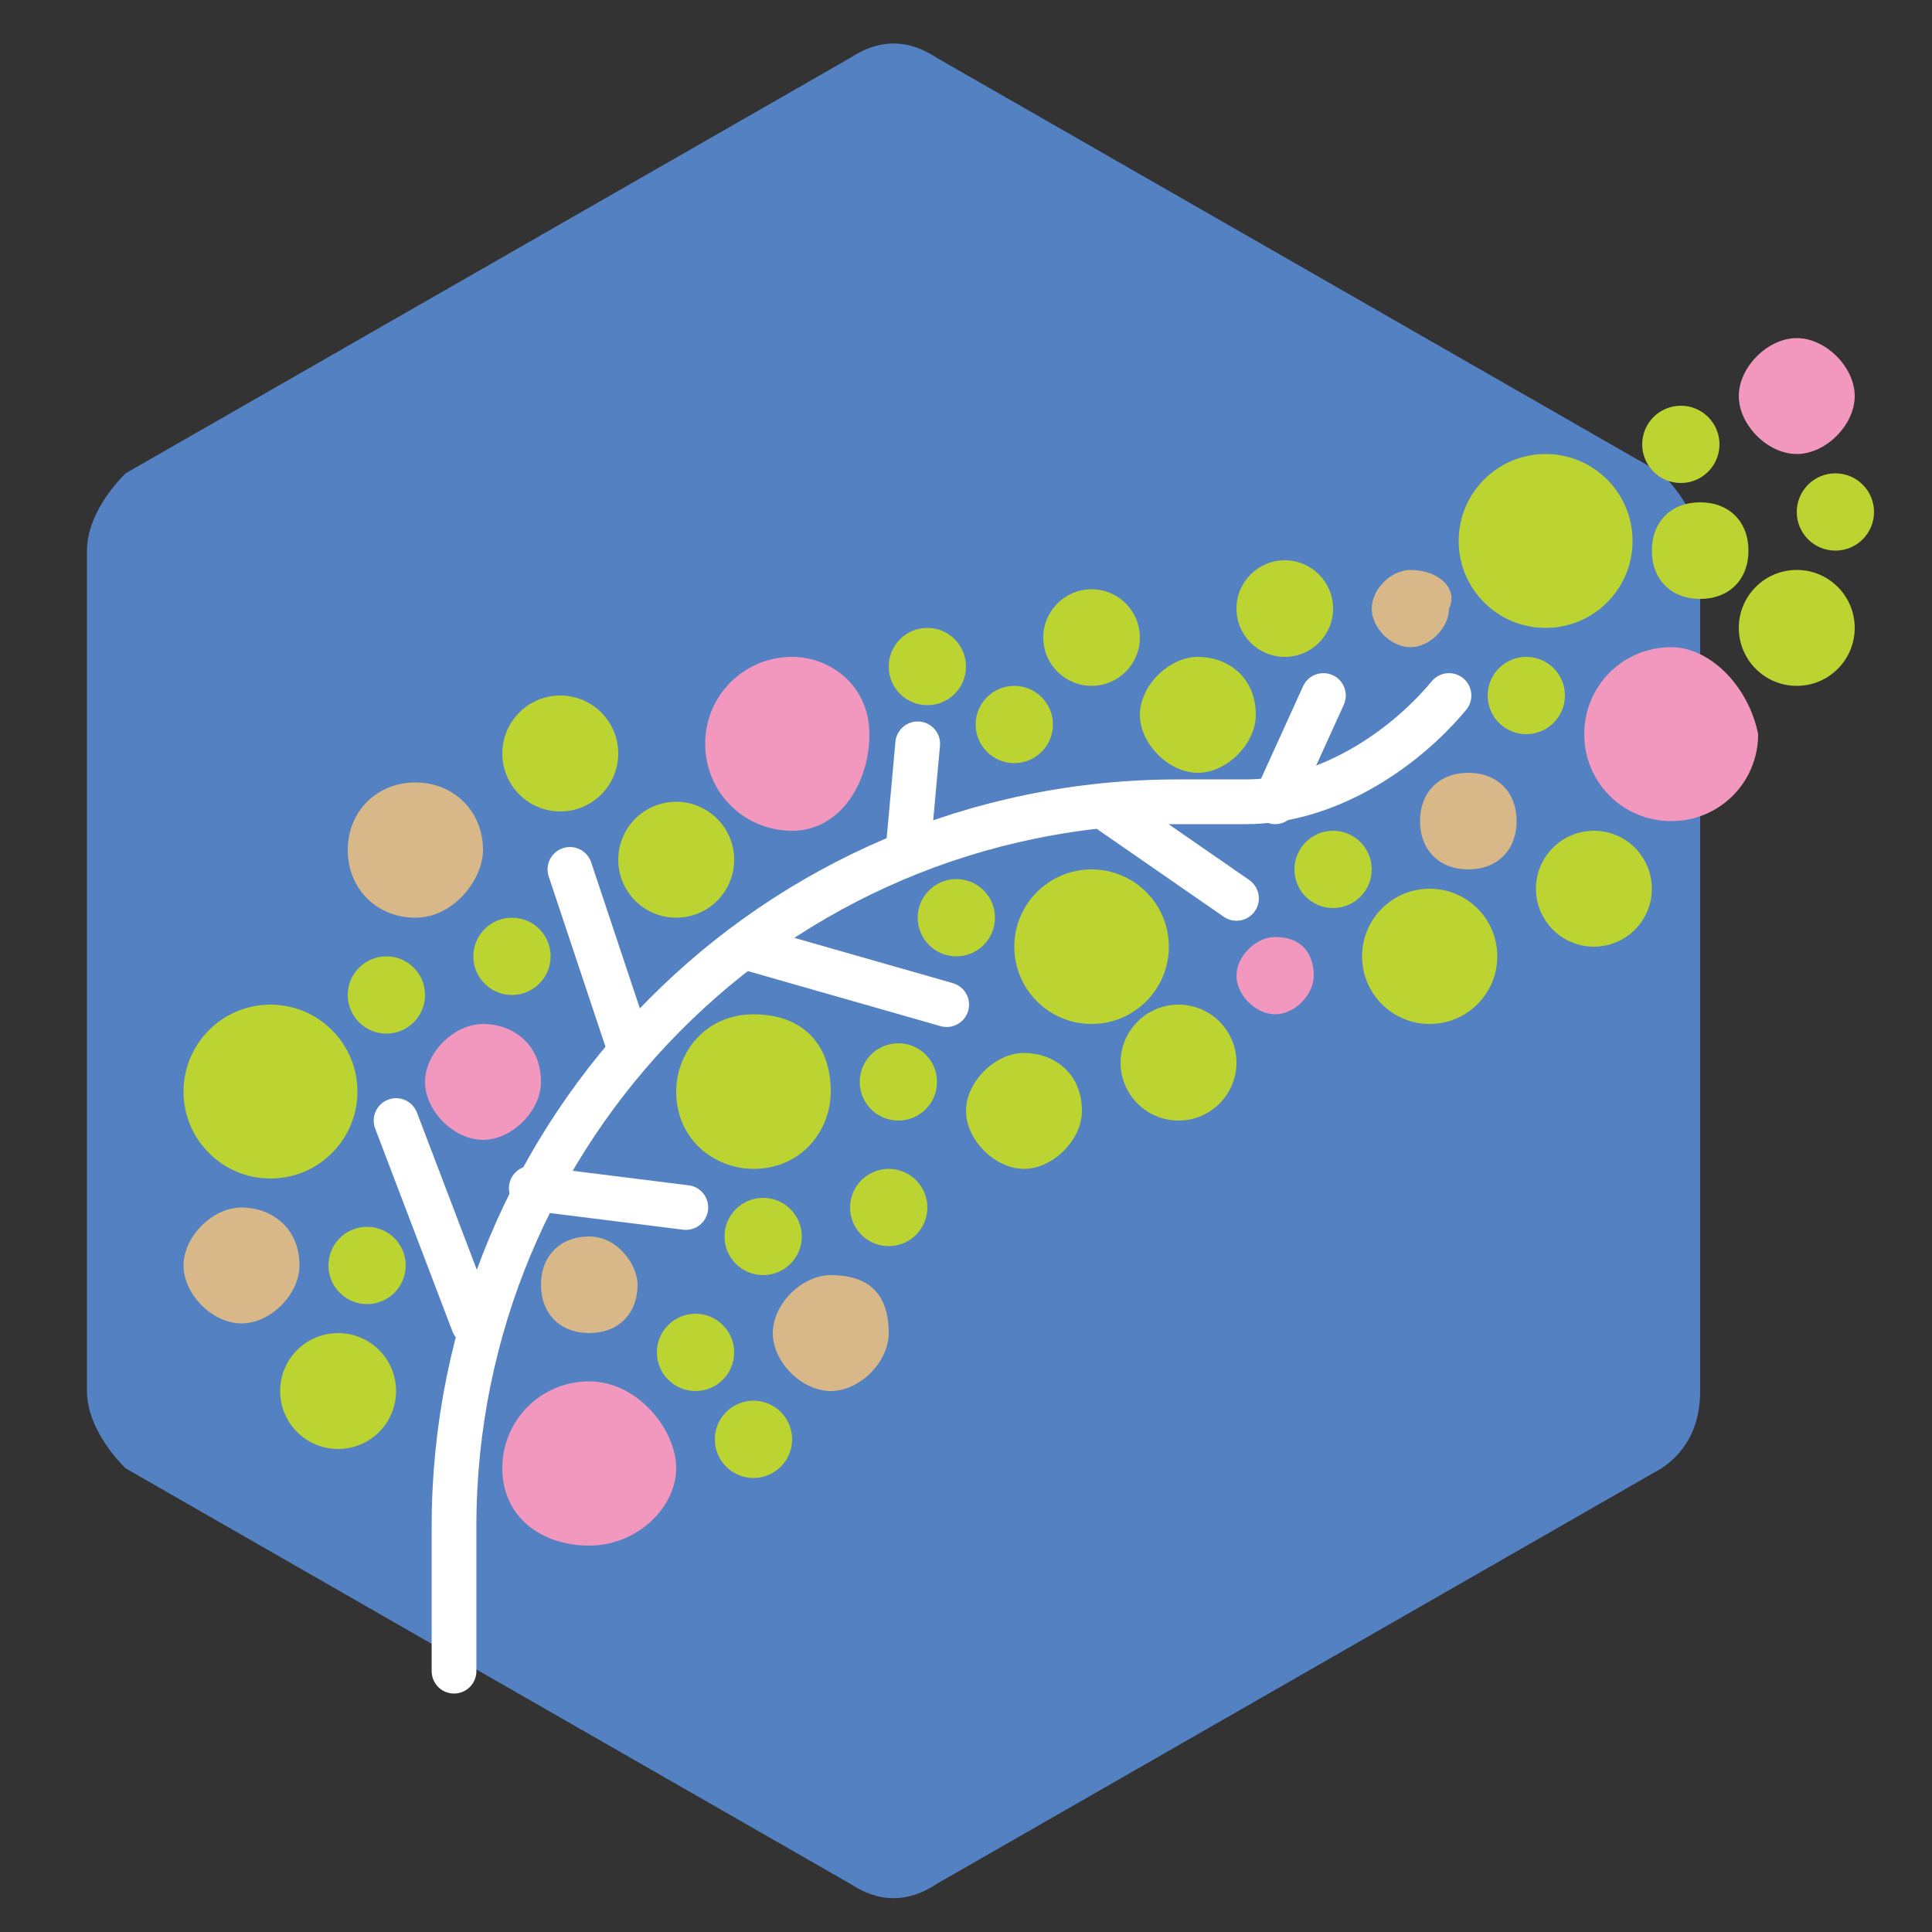 <?xml version="1.0" encoding="utf-8"?>
<!-- Generator: Adobe Illustrator 24.2.0, SVG Export Plug-In . SVG Version: 6.00 Build 0)  -->
<svg version="1.1" id="Layer_1" xmlns="http://www.w3.org/2000/svg" xmlns:xlink="http://www.w3.org/1999/xlink" x="0px" y="0px"
	 viewBox="0 0 20 20" style="enable-background:new 0 0 20 20;" xml:space="preserve">
<rect x="0" y="0" width="20" height="20" fill="#333333" stroke="none"/>
<style type="text/css">
	.st0{fill:#5481C1;}
	.st1{fill:none;stroke:#FFFFFF;stroke-width:0.463;stroke-linecap:round;stroke-linejoin:round;stroke-miterlimit:10;}
	.st2{fill:#F298BF;}
	.st3{fill:#BCD431;}
	.st4{fill:#D8B888;}
</style>
<g>
	<path class="st0" d="M17.6,14.4V5.7c0-0.3-0.2-0.6-0.4-0.8L9.7,0.6c-0.3-0.2-0.6-0.2-0.9,0L1.3,4.9C1.1,5.1,0.9,5.4,0.9,5.7v8.7
		c0,0.3,0.2,0.6,0.4,0.8l7.5,4.3c0.3,0.2,0.6,0.2,0.9,0l7.5-4.3C17.5,15,17.6,14.7,17.6,14.4z"/>
	<g>
		<path class="st1" d="M15,7.2c-0.5,0.6-1.3,1.1-2.1,1.1h-0.7c-4.2,0-7.5,3.4-7.5,7.5l0,1.5"/>
		<line class="st1" x1="4.1" y1="11.6" x2="4.9" y2="13.7"/>
		<line class="st1" x1="5.5" y1="12.3" x2="7.1" y2="12.5"/>
		<line class="st1" x1="6.5" y1="10.8" x2="5.9" y2="9"/>
		<line class="st1" x1="7.7" y1="9.8" x2="9.8" y2="10.4"/>
		<line class="st1" x1="9.4" y1="8.8" x2="9.5" y2="7.7"/>
		<line class="st1" x1="11.5" y1="8.4" x2="12.8" y2="9.3"/>
		<line class="st1" x1="13.2" y1="8.3" x2="13.7" y2="7.2"/>
	</g>
	<path class="st2" d="M18.6,3.5c-0.3,0-0.6,0.3-0.6,0.6c0,0.3,0.3,0.6,0.6,0.6s0.6-0.3,0.6-0.6C19.2,3.8,18.9,3.5,18.6,3.5z"/>
	<path class="st3" d="M17.6,5.2c-0.3,0-0.5,0.2-0.5,0.5c0,0.3,0.2,0.5,0.5,0.5c0.3,0,0.5-0.2,0.5-0.5C18.1,5.4,17.9,5.2,17.6,5.2z"
		/>
	<circle class="st3" cx="18.6" cy="6.5" r="0.6"/>
	<circle class="st3" cx="7" cy="8.9" r="0.6"/>
	<circle class="st3" cx="5.8" cy="7.8" r="0.6"/>
	<path class="st4" d="M4.3,8.1c-0.4,0-0.7,0.3-0.7,0.7c0,0.4,0.3,0.7,0.7,0.7C4.7,9.5,5,9.1,5,8.8C5,8.4,4.7,8.1,4.3,8.1z"/>
	<circle class="st3" cx="16.5" cy="9.2" r="0.6"/>
	<circle class="st3" cx="2.8" cy="11.3" r="0.9"/>
	<path class="st4" d="M15.2,8c-0.3,0-0.5,0.2-0.5,0.5S14.9,9,15.2,9c0.3,0,0.5-0.2,0.5-0.5S15.5,8,15.2,8z"/>
	<circle class="st3" cx="9.3" cy="11.2" r="0.4"/>
	<path class="st4" d="M14.6,5.9c-0.2,0-0.4,0.2-0.4,0.4s0.2,0.4,0.4,0.4c0.2,0,0.4-0.2,0.4-0.4C15.1,6.1,14.9,5.9,14.6,5.9z"/>
	<circle class="st3" cx="13.3" cy="6.3" r="0.5"/>
	<circle class="st3" cx="10.5" cy="7.5" r="0.4"/>
	<circle class="st3" cx="9.6" cy="6.9" r="0.4"/>
	<circle class="st3" cx="11.3" cy="6.6" r="0.5"/>
	<circle class="st3" cx="9.9" cy="9.5" r="0.4"/>
	<path class="st2" d="M13.2,9.7c-0.2,0-0.4,0.2-0.4,0.4c0,0.2,0.2,0.4,0.4,0.4c0.2,0,0.4-0.2,0.4-0.4C13.6,9.9,13.5,9.7,13.2,9.7z"
		/>
	<circle class="st3" cx="13.8" cy="9" r="0.4"/>
	<circle class="st3" cx="15.8" cy="7.2" r="0.4"/>
	<circle class="st3" cx="17.4" cy="4.6" r="0.4"/>
	<circle class="st3" cx="19" cy="5.3" r="0.4"/>
	<circle class="st3" cx="9.2" cy="12.5" r="0.4"/>
	<circle class="st3" cx="7.8" cy="14.9" r="0.4"/>
	<circle class="st3" cx="7.9" cy="12.8" r="0.4"/>
	<circle class="st3" cx="7.2" cy="14" r="0.4"/>
	<circle class="st3" cx="3.8" cy="13.1" r="0.4"/>
	<path class="st2" d="M5,10.6c-0.3,0-0.6,0.3-0.6,0.6c0,0.3,0.3,0.6,0.6,0.6s0.6-0.3,0.6-0.6C5.6,10.8,5.3,10.6,5,10.6z"/>
	<circle class="st3" cx="5.3" cy="9.9" r="0.4"/>
	<circle class="st3" cx="4" cy="10.3" r="0.4"/>
	<path class="st3" d="M12.4,6.8c-0.3,0-0.6,0.3-0.6,0.6c0,0.3,0.3,0.6,0.6,0.6S13,7.7,13,7.4C13,7,12.7,6.8,12.4,6.8z"/>
	<circle class="st3" cx="14.8" cy="9.9" r="0.7"/>
	<circle class="st3" cx="12.2" cy="11" r="0.6"/>
	<path class="st3" d="M10.6,10.9c-0.3,0-0.6,0.3-0.6,0.6c0,0.3,0.3,0.6,0.6,0.6c0.3,0,0.6-0.3,0.6-0.6
		C11.2,11.1,10.9,10.9,10.6,10.9z"/>
	<circle class="st3" cx="3.5" cy="14.4" r="0.6"/>
	<path class="st4" d="M2.5,12.5c-0.3,0-0.6,0.3-0.6,0.6c0,0.3,0.3,0.6,0.6,0.6c0.3,0,0.6-0.3,0.6-0.6C3.1,12.7,2.8,12.5,2.5,12.5z"
		/>
	<path class="st4" d="M8.6,13.2c-0.3,0-0.6,0.3-0.6,0.6c0,0.3,0.3,0.6,0.6,0.6c0.3,0,0.6-0.3,0.6-0.6C9.2,13.4,9,13.2,8.6,13.2z"/>
	<path class="st4" d="M6.1,12.8c-0.3,0-0.5,0.2-0.5,0.5c0,0.3,0.2,0.5,0.5,0.5s0.5-0.2,0.5-0.5C6.6,13.1,6.4,12.8,6.1,12.8z"/>
	<path class="st2" d="M6.1,14.3c-0.5,0-0.9,0.4-0.9,0.9S5.6,16,6.1,16S7,15.6,7,15.2S6.6,14.3,6.1,14.3z"/>
	<circle class="st3" cx="16" cy="5.6" r="0.9"/>
	<path class="st2" d="M17.3,6.7c-0.5,0-0.9,0.4-0.9,0.9s0.4,0.9,0.9,0.9c0.5,0,0.9-0.4,0.9-0.9C18.1,7.1,17.7,6.7,17.3,6.7z"/>
	<path class="st2" d="M8.2,6.8c-0.5,0-0.9,0.4-0.9,0.9s0.4,0.9,0.9,0.9S9,8.1,9,7.6S8.6,6.8,8.2,6.8z"/>
	<circle class="st3" cx="11.3" cy="9.8" r="0.8"/>
	<path class="st3" d="M7.8,10.5c-0.5,0-0.8,0.4-0.8,0.8c0,0.5,0.4,0.8,0.8,0.8c0.5,0,0.8-0.4,0.8-0.8C8.6,10.8,8.3,10.5,7.8,10.5z"
		/>
</g>
</svg>
